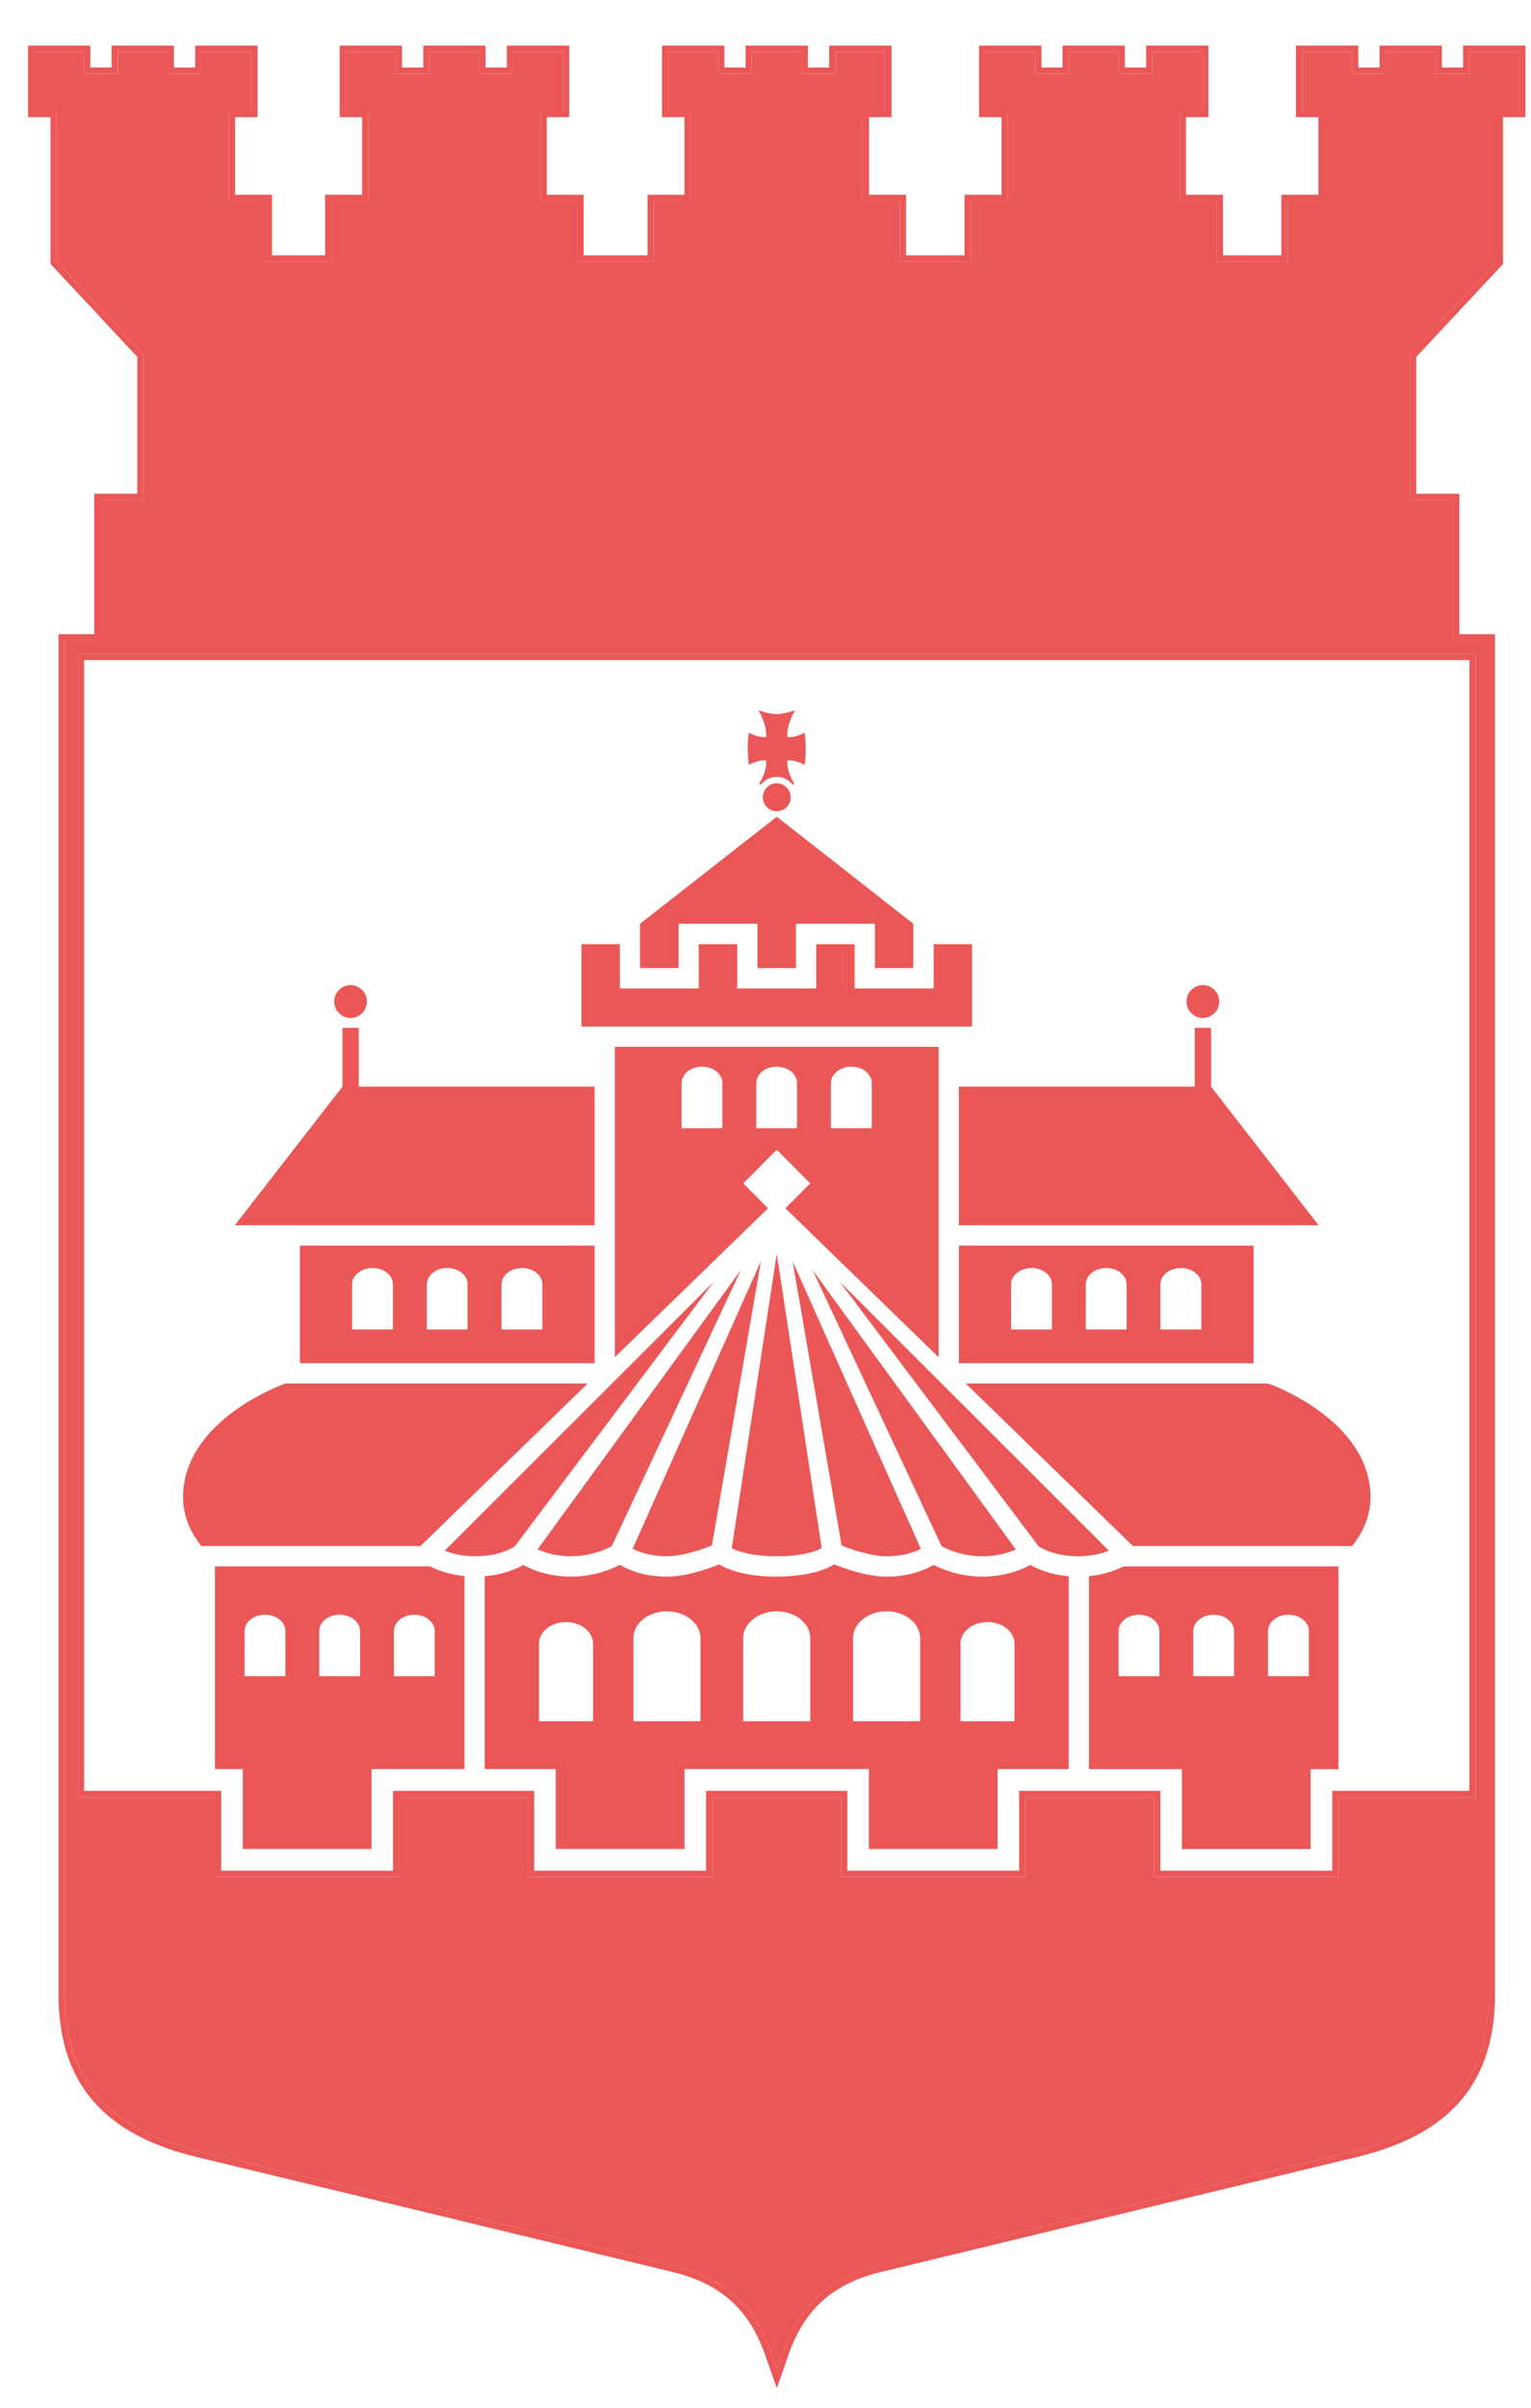 <svg width="28" height="44" viewBox="0 0 28 44" fill="none" xmlns="http://www.w3.org/2000/svg">
<path fill-rule="evenodd" clip-rule="evenodd" d="M4.045 32.727V34.186H7.187V32.727H9.77V34.186H12.913V32.727H15.496V34.186H18.639V32.727H21.222V34.186H24.365V32.727H26.873V12.062H1.538V32.727H4.045ZM1.424 11.948H26.987V32.842H24.479V34.3H21.108V32.842H18.753V34.3H15.382V32.842H13.027V34.3H9.656V32.842H7.302V34.3H3.93V32.842H1.424V11.948ZM1.652 0.833V1.234H2.041V0.833H3.181V1.234H3.57V0.833H4.71V2.141H4.299V3.559H4.975V4.666H5.946V3.559H6.623V2.141H6.212V0.833H7.352V1.234H7.741V0.833H8.881V1.234H9.27V0.833H10.41V2.141H9.999V3.559H10.674V4.666H11.843V3.559H12.518V2.141H12.107V0.833H13.248V1.234H13.636V0.833H14.776V1.234H15.165V0.833H16.305V2.141H15.894V3.559H16.571V4.666H17.64V3.559H18.317V2.141H17.906V0.833H19.047V1.234H19.432V0.833H20.572V1.234H20.961V0.833H22.101V2.141H21.69V3.559H22.366V4.666H23.435V3.559H24.112V2.141H23.701V0.833H24.841V1.234H25.23V0.833H26.37V1.234H26.758V0.833H27.899V2.141H27.488V4.825L25.901 6.522V9.023H26.69V11.59H27.342V36.443C27.342 37.238 27.144 37.883 26.721 38.38C26.299 38.877 25.665 39.213 24.82 39.417C22.257 40.035 18.661 40.902 16.097 41.523C15.664 41.628 15.319 41.8 15.047 42.042C14.776 42.285 14.571 42.604 14.427 43.014M14.427 43.014L14.208 43.642L13.985 43.015L13.985 43.014C13.841 42.605 13.637 42.285 13.365 42.043C13.094 41.8 12.749 41.629 12.315 41.523C9.753 40.902 6.157 40.035 3.592 39.417C2.747 39.213 2.114 38.877 1.692 38.381C1.269 37.884 1.07 37.239 1.07 36.443V11.59H1.723V9.023H2.511V6.522L0.925 4.825V2.141H0.514V0.833H1.652M1.039 2.027V4.78L2.625 6.477V9.137H1.837V11.705H1.184V36.443C1.184 37.997 1.958 38.905 3.619 39.306C6.184 39.924 9.78 40.791 12.342 41.412C13.238 41.631 13.794 42.127 14.093 42.976L14.207 43.298L14.32 42.976C14.618 42.127 15.175 41.629 16.07 41.412C18.634 40.791 22.23 39.924 24.794 39.306C26.455 38.905 27.228 37.995 27.228 36.443V11.705H26.576V9.137H25.787V6.477L27.373 4.78V2.027H27.785V0.947H26.872V1.348H26.256V0.947H25.344V1.348H24.727V0.947H23.815V2.027H24.226V3.673H23.549V4.78H22.252V3.673H21.576V2.027H21.987V0.947H21.075V1.348H20.458V0.947H19.546V1.348H18.933V0.947H18.02V2.027H18.432V3.673H17.754V4.78H16.457V3.673H15.78V2.027H16.191V0.947H15.279V1.348H14.662V0.947H13.75V1.348H13.133V0.947H12.221V2.027H12.632V3.673H11.957V4.78H10.56V3.673H9.885V2.027H10.296V0.947H9.384V1.348H8.767V0.947H7.855V1.348H7.238V0.947H6.326V2.027H6.737V3.673H6.06V4.78H4.86V3.673H4.185V2.027H4.596V0.947H3.684V1.348H3.067V0.947H2.155V1.348H1.538V0.947H0.628V2.027H1.039Z" fill="#EB5757"/>
<path d="M14.206 14.314C14.066 14.314 13.951 14.429 13.951 14.57C13.951 14.711 14.066 14.826 14.206 14.826C14.346 14.826 14.46 14.711 14.46 14.57C14.46 14.43 14.346 14.314 14.206 14.314Z" fill="#EB5757"/>
<path d="M13.695 13.977C13.695 13.977 13.676 13.852 13.676 13.683C13.676 13.515 13.695 13.389 13.695 13.389C13.695 13.389 13.85 13.479 14.012 13.471C14.031 13.234 13.87 12.981 13.87 12.981C13.87 12.981 14.085 13.05 14.206 13.05C14.327 13.05 14.542 12.981 14.542 12.981C14.542 12.981 14.38 13.234 14.4 13.471C14.562 13.481 14.717 13.389 14.717 13.389C14.717 13.389 14.736 13.513 14.736 13.683C14.736 13.85 14.717 13.977 14.717 13.977C14.717 13.977 14.562 13.886 14.4 13.895C14.385 14.069 14.477 14.241 14.527 14.322L14.5 14.343C14.431 14.254 14.325 14.197 14.206 14.197C14.087 14.197 13.981 14.254 13.912 14.343L13.884 14.322C13.935 14.241 14.026 14.069 14.012 13.895C13.85 13.886 13.695 13.977 13.695 13.977Z" fill="#EB5757"/>
<path d="M14.206 14.925L16.704 16.881V17.691H16.001V16.881H14.557V17.691H13.853V16.881H12.411V17.691H11.706V16.881L14.206 14.925Z" fill="#EB5757"/>
<path d="M11.337 17.254V18.064H12.78V17.254H13.483V18.064H14.927V17.254H15.63V18.064H17.075V17.254H17.778V18.759H10.634V17.254H11.337Z" fill="#EB5757"/>
<path d="M22.298 18.302C22.298 18.137 22.164 18.002 21.999 18.002C21.834 18.002 21.7 18.137 21.7 18.302C21.7 18.468 21.834 18.603 21.999 18.603C22.164 18.603 22.298 18.468 22.298 18.302Z" fill="#EB5757"/>
<path d="M21.851 19.858V18.784H22.149V19.858L24.115 22.39H17.536V19.858H21.851Z" fill="#EB5757"/>
<path d="M19.238 24.296V23.471C19.238 23.305 19.072 23.172 18.864 23.172C18.659 23.172 18.491 23.307 18.491 23.471V24.296H19.238ZM20.604 24.296V23.471C20.604 23.305 20.438 23.172 20.23 23.172C20.025 23.172 19.857 23.307 19.857 23.471V24.296H20.604ZM21.97 24.296V23.471C21.97 23.305 21.803 23.172 21.596 23.172C21.39 23.172 21.222 23.307 21.222 23.471V24.296H21.97ZM22.926 24.912H17.536V22.763H22.926V24.912Z" fill="#EB5757"/>
<path d="M6.112 18.302C6.112 18.137 6.246 18.002 6.411 18.002C6.576 18.002 6.71 18.137 6.71 18.302C6.71 18.468 6.576 18.603 6.411 18.603C6.246 18.603 6.112 18.468 6.112 18.302Z" fill="#EB5757"/>
<path d="M6.561 19.858V18.784H6.263V19.858L4.295 22.39H10.874V19.858H6.561Z" fill="#EB5757"/>
<path d="M9.919 23.471C9.919 23.305 9.753 23.172 9.546 23.172C9.34 23.172 9.172 23.306 9.172 23.471V24.296H9.919V23.471ZM8.552 23.471C8.552 23.305 8.386 23.172 8.178 23.172C7.973 23.172 7.805 23.306 7.805 23.471V24.296H8.55V23.471H8.552ZM7.186 23.471C7.186 23.305 7.02 23.172 6.813 23.172C6.607 23.172 6.439 23.306 6.439 23.471V24.296H7.185V23.471H7.186ZM10.874 24.912H5.484V22.763H10.874V24.912Z" fill="#EB5757"/>
<path d="M20.72 28.253L17.662 25.283H23.197C23.197 25.283 25.065 25.934 25.065 27.366C25.065 27.769 24.864 28.086 24.73 28.252H20.72V28.253Z" fill="#EB5757"/>
<path d="M7.69 28.253L10.748 25.283H5.215C5.215 25.283 3.347 25.934 3.347 27.366C3.347 27.769 3.547 28.086 3.681 28.252H7.69V28.253Z" fill="#EB5757"/>
<path d="M9.417 28.256L13.059 23.418L8.133 28.337C8.247 28.383 8.439 28.439 8.691 28.439C9.1 28.44 9.338 28.307 9.417 28.256ZM11.19 28.253L13.552 23.205L9.831 28.314C9.962 28.373 10.171 28.439 10.445 28.439C10.8 28.44 11.078 28.314 11.19 28.253ZM13.02 28.242L13.917 23.045L11.571 28.302C11.683 28.361 11.889 28.439 12.197 28.439C12.494 28.44 12.86 28.307 13.02 28.242ZM14.206 28.44C14.664 28.44 14.914 28.352 15.028 28.293L14.206 22.912L13.383 28.293C13.498 28.35 13.747 28.439 14.206 28.44ZM16.841 28.304L14.495 23.047L15.392 28.243C15.552 28.307 15.918 28.44 16.215 28.44C16.523 28.44 16.729 28.361 16.841 28.304ZM18.579 28.316L14.859 23.206L17.22 28.255C17.331 28.316 17.606 28.44 17.964 28.44C18.241 28.44 18.45 28.373 18.579 28.316ZM20.279 28.337L15.353 23.418L18.993 28.256C19.073 28.309 19.312 28.44 19.721 28.44C19.974 28.44 20.167 28.383 20.279 28.337Z" fill="#EB5757"/>
<path d="M21.204 30.632V29.807C21.204 29.643 21.038 29.508 20.831 29.508C20.625 29.508 20.457 29.642 20.457 29.807V30.632H21.204ZM23.938 29.807C23.938 29.643 23.771 29.508 23.564 29.508C23.358 29.508 23.19 29.642 23.19 29.807V30.632H23.936V29.807H23.938ZM22.57 29.807C22.57 29.643 22.404 29.508 22.197 29.508C21.991 29.508 21.823 29.642 21.823 29.807V30.632H22.569V29.807H22.57ZM20.544 28.626H24.479V32.331H23.97V33.79H21.616V32.331H19.915V28.804C20.229 28.772 20.449 28.675 20.544 28.626Z" fill="#EB5757"/>
<path d="M7.951 29.807C7.951 29.643 7.785 29.508 7.578 29.508C7.372 29.508 7.204 29.641 7.204 29.807V30.632H7.95V29.807H7.951ZM5.22 30.632V29.807C5.22 29.643 5.053 29.508 4.846 29.508C4.641 29.508 4.473 29.641 4.473 29.807V30.632H5.22ZM6.586 30.632V29.807C6.586 29.643 6.419 29.508 6.212 29.508C6.006 29.508 5.838 29.641 5.838 29.807V30.632H6.586ZM8.495 28.802V32.329H6.795V33.788H4.44V32.329H3.931V28.625H7.867C7.963 28.675 8.182 28.772 8.495 28.802Z" fill="#EB5757"/>
<path d="M9.857 31.455H10.846V30.037C10.846 29.819 10.624 29.642 10.352 29.642C10.079 29.642 9.857 29.819 9.857 30.037V31.455ZM11.584 31.455H12.811V29.937C12.811 29.666 12.537 29.446 12.197 29.446C11.858 29.446 11.584 29.666 11.584 29.937V31.455ZM13.592 31.455H14.819V29.937C14.819 29.666 14.545 29.446 14.206 29.446C13.867 29.446 13.592 29.666 13.592 29.937V31.455ZM15.601 31.455H16.828V29.937C16.828 29.666 16.554 29.446 16.215 29.446C15.875 29.446 15.601 29.666 15.601 29.937V31.455ZM17.566 31.455H18.554V30.037C18.554 29.819 18.332 29.642 18.06 29.642C17.788 29.642 17.566 29.819 17.566 30.037V31.455ZM9.569 28.598C9.722 28.684 10.024 28.812 10.446 28.812C10.854 28.812 11.176 28.679 11.337 28.597C11.482 28.684 11.768 28.812 12.197 28.812C12.556 28.812 12.967 28.664 13.153 28.588C13.303 28.679 13.62 28.81 14.201 28.812H14.207C14.788 28.81 15.107 28.68 15.257 28.588C15.443 28.664 15.856 28.812 16.213 28.812C16.642 28.812 16.928 28.684 17.073 28.597C17.234 28.679 17.556 28.812 17.964 28.812C18.386 28.812 18.687 28.684 18.842 28.598C18.971 28.672 19.206 28.776 19.545 28.804V32.329H18.244V33.788H15.89V32.329H12.519V33.788H10.164V32.329H8.864V28.804C9.203 28.777 9.44 28.674 9.569 28.598Z" fill="#EB5757"/>
<path d="M15.944 20.617V19.792C15.944 19.628 15.777 19.493 15.57 19.493C15.364 19.493 15.196 19.627 15.196 19.792V20.617H15.944ZM14.578 19.792C14.578 19.628 14.41 19.493 14.204 19.493C13.999 19.493 13.831 19.627 13.831 19.792V20.617H14.576V19.792H14.578ZM13.212 19.792C13.212 19.628 13.046 19.493 12.838 19.493C12.633 19.493 12.465 19.627 12.465 19.792V20.617H13.211V19.792H13.212ZM14.818 21.626L14.206 21.01L13.594 21.626L14.046 22.081L11.244 24.802V19.13H17.166V24.802L14.364 22.081L14.818 21.626Z" fill="#EB5757"/>
<path d="M1.425 32.842H3.931V34.301H7.302V32.842H9.657V34.301H13.028V32.842H15.382V34.301H18.753V32.842H21.108V34.301H24.479V32.842H26.987V11.948H1.425V32.842ZM1.539 0.947V1.348H2.156V0.947H3.068V1.348H3.684V0.947H4.597V2.027H4.185V3.673H4.861V4.78H6.06V3.673H6.737V2.027H6.326V0.947H7.238V1.348H7.855V0.947H8.767V1.348H9.384V0.947H10.296V2.027H9.885V3.673H10.561V4.78H11.957V3.673H12.633V2.027H12.222V0.947H13.134V1.348H13.751V0.947H14.663V1.348H15.28V0.947H16.192V2.027H15.78V3.673H16.458V4.78H17.755V3.673H18.432V2.027H18.021V0.947H18.933V1.348H19.547V0.947H20.459V1.348H21.076V0.947H21.988V2.027H21.576V3.673H22.252V4.78H23.549V3.673H24.226V2.027H23.815V0.947H24.727V1.348H25.344V0.947H26.256V1.348H26.873V0.947H27.785V2.027H27.374V4.78L25.788 6.477V9.137H26.576V11.705H27.229V36.443C27.229 37.995 26.455 38.906 24.794 39.306C22.231 39.924 18.634 40.791 16.071 41.413C15.175 41.629 14.619 42.127 14.32 42.977L14.207 43.298L14.093 42.977C13.795 42.127 13.238 41.631 12.342 41.413C9.781 40.791 6.184 39.924 3.619 39.306C1.958 38.906 1.185 37.997 1.185 36.443V11.705H1.837V9.137H2.625V6.477L1.039 4.78V2.027H0.628V0.947H1.539Z" fill="#EB5757"/>
</svg>
